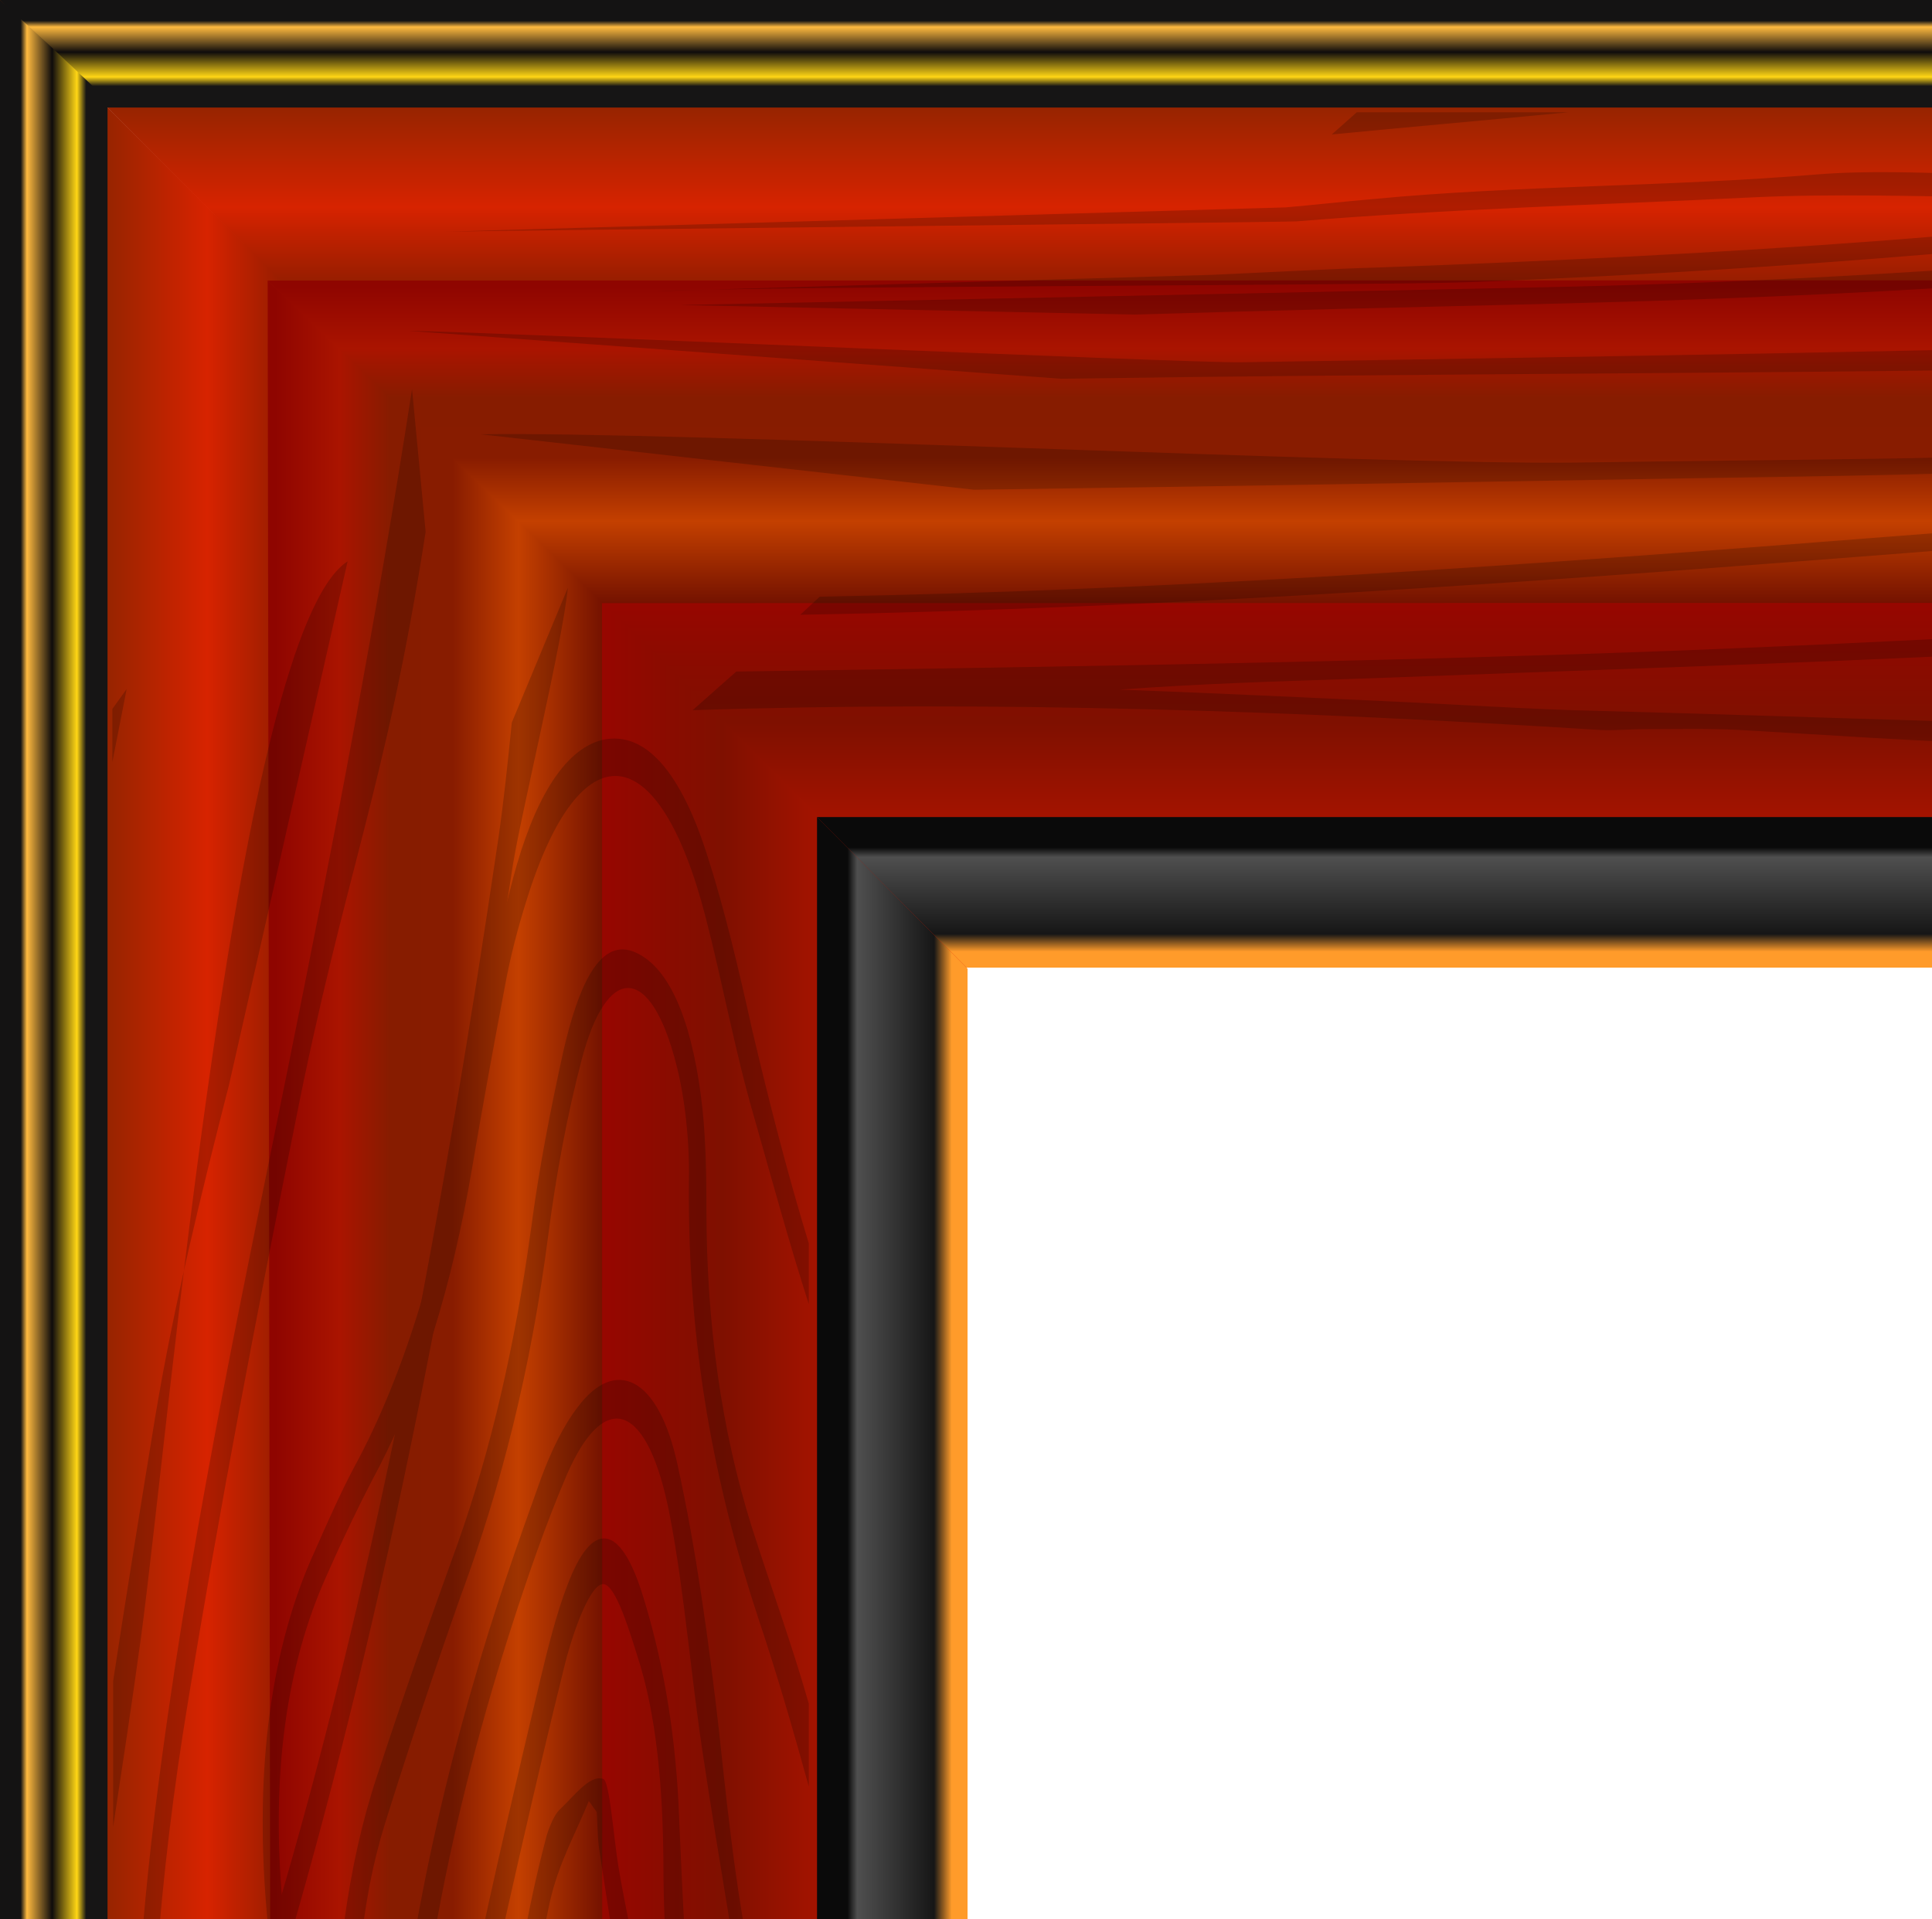 <?xml version="1.0" encoding="utf-8"?>
<!-- Generator: Adobe Illustrator 17.0.0, SVG Export Plug-In . SVG Version: 6.00 Build 0)  -->
<!DOCTYPE svg PUBLIC "-//W3C//DTD SVG 1.1//EN" "http://www.w3.org/Graphics/SVG/1.1/DTD/svg11.dtd">
<svg version="1.1" id="Capa_1" xmlns="http://www.w3.org/2000/svg" xmlns:xlink="http://www.w3.org/1999/xlink" x="0px" y="0px"
	 width="179.716px" height="178.517px" viewBox="0 0 179.716 178.517" enable-background="new 0 0 179.716 178.517"
	 xml:space="preserve">
<g>
	
		<linearGradient id="SVGID_1_" gradientUnits="userSpaceOnUse" x1="20" y1="212" x2="20" y2="122" gradientTransform="matrix(1 0 0 1 370 -122)">
		<stop  offset="0" style="stop-color:#DD1800"/>
		<stop  offset="0.253" style="stop-color:#7F1000"/>
		<stop  offset="0.449" style="stop-color:#A50100"/>
		<stop  offset="0.635" style="stop-color:#5A1800"/>
		<stop  offset="0.786" style="stop-color:#D72300"/>
		<stop  offset="0.978" style="stop-color:#602500"/>
	</linearGradient>
	<polygon fill="url(#SVGID_1_)" points="89.9,90 690,90 775.4,5.4 780,1.5 779.9,0 0,0 	"/>
	
		<linearGradient id="SVGID_2_" gradientUnits="userSpaceOnUse" x1="-280" y1="512" x2="-370" y2="512" gradientTransform="matrix(1 0 0 1 370 -122)">
		<stop  offset="0" style="stop-color:#DD1800"/>
		<stop  offset="0.253" style="stop-color:#7F1000"/>
		<stop  offset="0.449" style="stop-color:#A50100"/>
		<stop  offset="0.635" style="stop-color:#5A1800"/>
		<stop  offset="0.786" style="stop-color:#D72300"/>
		<stop  offset="0.978" style="stop-color:#602500"/>
	</linearGradient>
	<polygon fill="url(#SVGID_2_)" points="90,689.8 89.9,89.6 5.2,5.2 0.9,0 0,0 0,780 	"/>
</g>
<g>
	
		<linearGradient id="SVGID_3_" gradientUnits="userSpaceOnUse" x1="20" y1="132" x2="20" y2="122" gradientTransform="matrix(1 0 0 1 370 -122)">
		<stop  offset="0.198" style="stop-color:#161515"/>
		<stop  offset="0.284" style="stop-color:#FFD615"/>
		<stop  offset="0.515" style="stop-color:#0F0C0C"/>
		<stop  offset="0.749" style="stop-color:#FFBA3F"/>
		<stop  offset="0.807" style="stop-color:#141313"/>
	</linearGradient>
	<polygon fill="url(#SVGID_3_)" points="10,10 770.7,10 775.6,4.8 780,0 780,0 0,0 	"/>
	
		<linearGradient id="SVGID_4_" gradientUnits="userSpaceOnUse" x1="-730" y1="634" x2="-740" y2="634" gradientTransform="matrix(1 0 0 1 740 -244)">
		<stop  offset="0.198" style="stop-color:#161515"/>
		<stop  offset="0.284" style="stop-color:#FFD615"/>
		<stop  offset="0.515" style="stop-color:#0F0C0C"/>
		<stop  offset="0.749" style="stop-color:#FFBA3F"/>
		<stop  offset="0.807" style="stop-color:#141313"/>
	</linearGradient>
	<polygon fill="url(#SVGID_4_)" points="10,770 10,9.3 4.8,4.4 0,0 0,0 0,780 	"/>
</g>
<linearGradient id="SVGID_5_" gradientUnits="userSpaceOnUse" x1="20" y1="212" x2="20" y2="198" gradientTransform="matrix(1 0 0 1 370 -122)">
	<stop  offset="0.106" style="stop-color:#FF9B2A"/>
	<stop  offset="0.223" style="stop-color:#161616"/>
	<stop  offset="0.733" style="stop-color:#4F4F4F"/>
	<stop  offset="0.798" style="stop-color:#0A0A0A"/>
</linearGradient>
<polygon fill="url(#SVGID_5_)" points="704,76 690,90 89.9,90 76,76 "/>
<linearGradient id="SVGID_6_" gradientUnits="userSpaceOnUse" x1="-649.979" y1="634" x2="-664" y2="634" gradientTransform="matrix(1 0 0 1 740 -244)">
	<stop  offset="0.106" style="stop-color:#FF9B2A"/>
	<stop  offset="0.223" style="stop-color:#161616"/>
	<stop  offset="0.733" style="stop-color:#4F4F4F"/>
	<stop  offset="0.798" style="stop-color:#0A0A0A"/>
</linearGradient>
<polygon fill="url(#SVGID_6_)" points="76,76 90,90.1 90,690 76,704 "/>
<linearGradient id="SVGID_7_" gradientUnits="userSpaceOnUse" x1="18.95" y1="178.1" x2="18.95" y2="148" gradientTransform="matrix(1 0 0 1 370 -122)">
	<stop  offset="0" style="stop-color:#741200"/>
	<stop  offset="0.253" style="stop-color:#C44000"/>
	<stop  offset="0.449" style="stop-color:#881C00"/>
	<stop  offset="0.635" style="stop-color:#871C00"/>
	<stop  offset="0.786" style="stop-color:#AA1400"/>
	<stop  offset="0.978" style="stop-color:#8F0500"/>
</linearGradient>
<polygon fill="url(#SVGID_7_)" points="753,26 723.1,56 55,56.1 24.9,26.1 "/>
<linearGradient id="SVGID_8_" gradientUnits="userSpaceOnUse" x1="821.901" y1="-518.065" x2="853.066" y2="-518.065" gradientTransform="matrix(-1 0 0 -1 878.001 -127.965)">
	<stop  offset="0" style="stop-color:#741200"/>
	<stop  offset="0.253" style="stop-color:#C44000"/>
	<stop  offset="0.449" style="stop-color:#881C00"/>
	<stop  offset="0.635" style="stop-color:#871C00"/>
	<stop  offset="0.786" style="stop-color:#AA1400"/>
	<stop  offset="0.978" style="stop-color:#8F0500"/>
</linearGradient>
<polygon fill="url(#SVGID_8_)" points="24.9,26.1 56,56 56.1,724.2 26,754.1 "/>
<g>
	<g opacity="0.19">
		<path d="M560.01,14.496c21.712,3.06,41.954,8.032,62.456,12.775c18.858,4.36,37.889,8.568,57.352,12.01l43.429,2.098
			c-21.885-3.902-84.086-8.6-105.452-13.42c-15.917-3.672-32.006-7.191-48.356-10.251c-29.411-5.585-58.044-5.125-86.071,3.137
			c-12.024,3.519-25.346,5.737-37.716,8.95c-8.477,2.142-17.041,4.437-24.654,7.344c-25.346,9.715-53.892,14.535-84.428,16.065
			c-24.221,1.224-48.615,2.065-72.836,3.29c-25.865,1.3-51.729,2.984-77.594,4.284c-20.069,0.994-40.224,1.606-60.293,2.371
			c-7.266,0.229-14.446,0.459-21.712,0.994c8.218,0.306,16.436,0.689,24.654,1.071c6.747,0.306,13.408,0.765,20.155,0.918
			c21.107,0.535,42.214,1.53,63.234,1.377c27.249-0.153,54.497-1.454,81.832-2.065c38.321-0.841,77.96-2.214,113.34,5.513
			c1.557,0.382,3.842,2.502,5.399,2.808l-9.448-1.08c-0.346-0.076-5.777-4.756-5.624,0.864c-38.84-8.492-77.284-7.799-119.066-6.192
			c-30.622,1.224-61.331,2.677-92.126,1.836c-8.304-0.229-16.522-0.841-24.74-1.3c-2.855-0.153-5.796-0.076-8.737-0.076
			c-1.384,0-2.768,0.153-4.239,0.076c-28.027-1.76-56.141-2.754-84.341-1.836l4.066-3.595c25.951-0.382,51.902-0.765,77.853-1.606
			c26.557-0.841,53.113-2.525,79.67-3.749c36.072-1.76,72.144-3.519,108.216-5.278c30.622-1.454,59.168-6.12,84.428-15.912
			c10.64-4.131,22.664-6.962,35.034-9.562c11.072-2.295,22.058-4.743,32.525-7.727C509.924,11.742,534.405,10.901,560.01,14.496z"/>
		<path d="M126.468,10.442h19.5c-0.259,0-0.604,0.077-0.863,0.077c-7.075,0.688-14.15,1.3-21.226,1.989l2.33-2.065
			C126.296,10.442,126.382,10.442,126.468,10.442z"/>
		<path d="M294.462,10.442h10.354c-26.058,4.131-52.029,8.338-78.345,11.934c-27.007,3.748-54.79,5.202-82.659,5.89
			c-12.77,0.306-25.54,0.612-38.31,0.995l-42.22-0.889c11.735-0.23,67.76-1.406,79.408-1.635
			c42.883-0.842,84.644-5.049,125.542-11.781C276.946,13.349,285.661,11.895,294.462,10.442z"/>
		<path d="M342.867,10.442h7.852c-14.668,3.519-29.509,6.808-44.436,9.945c-17.602,3.748-35.031,7.727-53.668,9.945
			c-20.104,2.371-40.381,3.672-60.916,3.978c-30.976,0.459-62.038,0.459-93.013,0.918L38.01,30.775c5.091,0,72.324,3,77.414,2.923
			c32.701-0.535,65.403-0.995,98.018-1.989c26.316-0.765,51.684-4.361,76.188-9.563C307.404,18.321,325.265,14.496,342.867,10.442z"
			/>
		<path d="M377.673,13.576h5.695c-9.491,2.677-19.069,5.278-28.732,7.803c-30.803,7.88-63.332,12.852-97.327,15.376
			c-13.805,1.071-27.352,3.06-40.985,4.819c-19.327,2.448-39.086,2.601-58.759,2.907c-22.347,0.382-44.608,0.765-66.956,1.071
			l-45.895-5.157c17.947-0.306,83.774,2.862,101.807,2.632c9.923-0.153,19.845-0.23,29.768-0.383
			c16.221-0.229,32.011-1.912,47.801-3.749c20.277-2.371,40.726-4.055,61.002-6.426C317.62,28.57,348.251,21.914,377.673,13.576z"/>
		<path d="M453.959,21.814l9.899-4.436c-11.734,3.29-22.369-0.281-34.362,2.703c-21.743,5.508-43.746,10.71-65.834,15.835
			c-25.108,5.89-51.597,8.262-78.69,9.18c-36.066,1.224-71.96,3.519-107.681,6.349c-34.168,2.678-68.336,5.125-102.85,5.738
			l1.812-1.683c33.392-0.612,66.438-2.984,99.485-5.585c35.635-2.754,71.356-5.355,107.336-6.273
			c35.635-0.918,69.113-5.738,100.951-14.382c20.277-5.508,41.33-10.175,61.951-15.377C450.117,12.66,449.903,22.962,453.959,21.814
			z"/>
		<path d="M168.947,16.229c-13.719,1.147-27.697,0.995-41.33,2.295c-2.675,0.23-5.35,0.535-8.024,0.765l-78.467,2.275
			c0.949-0.077,78.553-0.898,79.502-0.974c13.892-1.147,28.042-1.53,42.106-2.218c15.531-0.765,30.66,1.126,45.5-1.322
			l-10.791-1.295C188.125,17.054,178.525,15.464,168.947,16.229z M220.976,17.377c-30.285,4.513-61.347,6.35-92.582,7.497
			c-5.177,0.153-10.44,0.459-15.617,0.688L60.893,27.09c8.628-0.459,67.07-0.534,75.698-0.84
			c41.243-1.607,81.365-5.585,120.451-12.928c0.086,0,0.086,0,0.086,0h-11.217C237.629,14.699,229.346,16.076,220.976,17.377z"/>
	</g>
</g>
<g opacity="0.19">
	<path d="M14.394,168.659c2.955-24.007,7.756-46.388,12.336-69.055c4.21-20.851,8.273-41.892,11.597-63.412l1.266,13.278
		c-3.767,24.198-7.545,31.675-12.198,55.299c-3.546,17.599-6.944,35.388-9.898,53.465c-5.392,32.519-4.949,64.177,3.029,95.166
		c3.398,13.295,5.54,28.024,8.643,41.701c2.068,9.373,4.284,18.842,7.091,27.259c9.381,28.024,14.035,59.587,15.512,93.349
		c1.182,26.78,1.994,53.752,3.176,80.533c1.256,28.598,2.881,57.195,4.137,85.793c0.96,22.19,1.551,44.475,2.29,66.664
		c0.222,8.034,0.443,15.973,0.96,24.007c0.295-9.086,0.665-18.172,1.034-27.259c0.295-7.46,0.739-14.825,0.886-22.285
		c0.517-23.337,1.477-46.675,1.33-69.916c-0.148-30.128-1.403-60.256-1.994-90.48c-0.813-42.371,3.176-83.019,10.637-122.138
		c0.369-1.722,0.665-3.443,0.96-5.165v9.278c-0.074,0.383-0.148,0.765-0.222,1.243c-8.199,42.944-11.08,87.61-9.529,133.807
		c1.182,33.858,2.585,67.812,1.773,101.861c-0.222,9.182-0.813,18.268-1.256,27.354c-0.148,3.156-0.074,6.408-0.074,9.66
		c0,1.53,0.148,3.061,0.074,4.687c-1.699,30.989-2.659,62.073-1.773,93.253l-3.472-4.495c-0.369-28.693-0.739-57.387-1.551-86.08
		c-0.813-29.363-2.438-58.726-3.62-88.089c-1.699-39.884-3.398-79.768-5.097-119.651c-1.403-33.858-5.909-65.421-15.365-93.349
		c-3.989-11.764-6.722-25.059-9.234-38.736c-2.216-12.242-4.58-24.389-7.461-35.962C11.735,224.037,10.922,196.97,14.394,168.659z"
		/>
	<path d="M11.782,64.087c-0.443,2.264-0.886,4.528-1.33,6.792v-4.94L11.782,64.087z"/>
	<path d="M13.111,152.329c-0.813,5.93-1.699,11.764-2.585,17.599v-13.582c1.256-8.225,2.585-16.451,3.915-24.581
		c1.773-10.617,4.284-20.755,6.87-30.893l11.025-48.66C22.094,58.781,15.697,133.2,13.111,152.329z"/>
	<path d="M20.055,244.531c3.472,27.737,7.091,55.378,10.711,83.115c1.182,9.469,3.693,17.216,7.535,22.668
		c4.358,6.313,6.648,14.921,7.239,26.015c0.443,8.225,1.847,15.781,4.063,22.668c2.068,6.408,3.62,13.295,4.137,21.233
		c0.369,6.121,2.585,8.991,5.466,8.13c2.29-0.67,4.21-3.061,5.245-7.365c1.034-4.4,1.921-9.086,2.364-13.773
		c2.068-22.859,4.875-45.24,8.421-66.951v-10.425c-4.284,24.581-7.535,49.926-9.972,75.846c-0.369,4.208-0.886,8.704-1.921,12.338
		c-0.886,2.965-2.512,5.452-4.063,6.695c-2.29,1.817-3.915-0.765-4.137-6.026c-0.295-7.173-1.625-13.39-3.472-19.033
		c-2.733-8.225-4.284-17.407-4.949-27.354c-0.665-9.756-2.733-17.599-6.574-23.146c-4.654-6.695-7.239-16.068-8.643-27.45
		c-3.25-26.015-6.722-51.935-9.898-77.855c-0.665-5.26-0.665-10.904-1.034-16.26c0.222-16.929,2.216-32.806,6.353-47.153
		c9.086-31.276,15.512-65.038,20.757-99.853c0.813-5.069,4.621-20.659,5.138-25.92l-5.212,12.53l0,0
		c-0.369,3.634-0.739,7.269-1.256,10.808c-5.023,34.145-11.154,67.238-20.018,97.749c-4.654,15.973-7.017,33.38-7.239,52.222
		C19.39,233.34,19.39,239.175,20.055,244.531z"/>
	<path d="M24.783,177.5c0.591,6.484,1.108,13.173,2.142,19.348c3.324,20.686,5.097,41.887,4.801,64.116
		c-0.148,14.923,1.625,28.816,5.614,40.96c4.137,12.453,9.603,16.158,15.955,10.6c1.33-1.132,2.585-2.47,3.767-4.117
		c7.387-10.703,12.779-25.626,16.768-43.327c0.443-1.955,0.886-3.911,1.403-5.763v-6.69c-1.034,3.705-1.994,7.41-2.881,11.321
		c-4.21,17.702-9.529,32.83-17.285,42.813c-7.091,9.057-13.296,4.94-17.581-11.012c-3.693-13.791-4.432-28.919-4.21-50.84
		c0.517-13.688-2.438-31.698-5.023-50.12c-0.813-5.969-1.477-11.938-1.994-18.01c-1.034-11.732,0.369-21.921,4.137-30.257
		c1.551-3.499,3.176-6.895,4.875-10.086c3.915-7.616,6.796-16.878,8.643-27.787c0.96-5.66,1.994-11.321,3.029-16.775
		c0.517-2.882,1.256-5.66,2.068-8.233c4.949-15.849,12.262-15.232,16.62,1.647c1.551,5.969,2.733,12.453,4.432,18.319
		c1.699,5.969,3.324,11.938,5.171,17.701v-5.66c-1.921-6.278-3.62-12.864-5.245-19.76c-1.256-5.66-2.585-11.321-4.21-16.364
		c-2.364-7.41-5.614-11.629-9.751-10.703c-3.693,0.926-6.427,5.866-8.273,12.762c-1.773,6.69-3.324,13.894-4.506,21.201
		c-2.142,13.482-5.466,24.803-10.342,33.756c-1.256,2.367-2.438,5.043-3.62,7.719C25.226,153.109,23.675,164.43,24.783,177.5z"/>
	<path d="M33.647,228.032c1.33,16.467,3.25,32.521,7.387,46.724c1.847,6.381,4.063,12.041,7.535,13.997
		c5.023,2.779,8.864-2.47,12.188-10.189c3.176-7.41,4.949-16.672,6.5-26.243c1.256-7.719,2.807-15.129,5.54-20.789
		c0.886-1.852,1.699-3.705,2.438-5.763v-7.616c-1.182,3.808-2.364,7.41-3.693,10.909c-2.585,6.69-4.432,14.202-5.909,22.436
		c-1.108,6.175-2.216,12.453-3.841,17.804c-1.551,5.043-3.62,9.674-5.909,13.07c-4.21,6.278-8.643,4.734-11.671-4.528
		c-2.364-7.204-4.432-15.231-5.836-23.568c-3.25-19.348-4.358-39.931-5.318-56.192c-0.295-12.967,0.517-21.201,2.733-28.405
		c2.29-7.307,4.654-14.408,7.091-21.304c3.693-9.983,6.5-20.892,8.125-33.55c0.739-5.66,1.773-11.218,3.102-16.261
		c2.364-9.057,6.427-8.851,8.79,0.412c0.813,3.087,1.256,7.204,1.182,10.806c-0.148,15.54,2.438,28.508,6.427,40.652
		c1.699,5.043,3.25,10.394,4.728,15.746v-7.719c-1.625-5.66-3.546-10.909-5.318-16.467c-2.807-8.954-4.21-18.834-4.21-29.743
		c0-3.499-0.074-7.101-0.517-10.394c-0.96-7.204-3.029-12.144-6.353-13.379c-3.176-1.132-5.097,3.499-6.427,9.262
		c-1.182,5.352-2.29,11.012-3.029,16.672c-1.477,10.703-3.693,20.377-6.796,29.125c-2.585,7.101-5.097,14.305-7.535,21.715
		c-2.733,8.233-3.915,17.804-4.063,28.199C31.948,204.979,32.76,216.505,33.647,228.032z"/>
	<path d="M40.369,244.293c1.847,5.763,3.62,11.527,5.54,17.187c0.96,2.882,1.994,5.66,3.176,8.13
		c2.438,5.043,5.245,5.249,7.682-0.103c1.551-3.396,2.881-7.616,3.841-11.938c1.403-6.278,2.438-13.07,3.62-19.657
		c1.625-9.16,3.546-17.599,7.091-23.568c2.364-3.911,2.585-9.777,1.773-15.643c-0.517-4.014-1.33-8.027-2.216-11.629
		c-2.068-8.13-3.029-16.981-3.989-26.038c-0.96-8.439-2.142-16.981-3.841-24.7c-1.773-8.336-5.836-10.189-9.381-5.352
		c-1.256,1.647-2.364,3.911-3.324,6.484c-2.216,6.175-4.432,12.453-6.353,19.245c-4.801,16.569-7.978,34.477-8.125,51.664
		C35.937,223.401,37.266,234.516,40.369,244.293z M47.238,152.389c1.699-5.352,3.546-10.703,5.54-15.334
		c3.546-8.027,7.535-6.484,9.529,3.911c1.403,7.307,1.994,15.334,3.176,22.847c1.33,8.851,2.881,17.496,4.21,26.346
		c0.739,4.528,1.625,8.954,1.921,13.688c0.148,2.47-0.591,6.175-1.477,7.719c-3.472,6.072-5.54,14.099-7.165,23.053
		c-1.256,6.895-2.29,13.997-3.693,20.48c-1.034,4.528-2.512,8.542-3.989,12.144c-1.33,3.293-3.398,3.499-4.654,0.206
		c-6.279-16.467-13.296-32.213-13.149-57.221C37.857,188.924,41.698,169.885,47.238,152.389z"/>
	<path d="M42.659,215.373c2.29,14.305,5.466,27.479,9.455,39.725c0.665,2.058,1.699,3.602,2.585,5.352
		c0.517-2.264,1.33-4.425,1.551-6.895c1.182-10.497,2.733-20.583,5.909-28.919c0.739-1.955,1.403-4.117,2.068-6.175
		c1.921-5.866,2.438-12.453,1.699-19.348c-0.443-3.602-1.33-6.998-1.625-10.6c-0.591-6.792-0.886-13.791-1.182-20.686
		c-0.369-7.307-1.551-13.791-3.398-19.657c-2.068-6.484-4.654-6.792-6.944-0.72c-1.034,2.676-1.847,5.969-2.585,9.057
		c-2.142,9.057-4.284,18.113-6.205,27.376c-1.182,5.763-1.921,12.041-2.807,17.29C41.698,206.934,41.994,211.257,42.659,215.373z
		 M44.579,189.336c2.585-11.629,5.171-23.259,7.978-34.58c0.813-3.19,2.364-7.41,3.546-7.41c1.182,0,2.512,4.528,3.472,7.616
		c1.699,5.763,2.142,12.659,2.142,19.554c0.074,7.41,0.739,14.305,2.068,21.098c1.699,8.439,0.96,16.569-1.773,23.671
		c-3.546,9.16-6.057,19.451-7.017,31.595c-0.148,1.235-0.369,2.47-0.739,4.837c-4.58-14.82-8.495-29.125-10.637-45.592
		C42.659,202.921,43.102,195.819,44.579,189.336z"/>
	<path d="M53.074,219.181c1.551,2.779,3.324,4.528,5.318,2.47s2.585-6.175,2.659-10.806c0-1.544,0-3.087,0-4.528h0.074
		c-0.074-1.955,0-4.014-0.148-5.866c-0.591-5.866-1.182-11.732-1.847-17.496c-0.369-3.293-1.108-6.278-1.625-9.468
		c-0.443-2.779-0.813-7.925-1.403-8.027c-1.256-0.412-2.733,1.647-4.063,2.882c-0.443,0.412-0.886,1.441-1.182,2.367
		C46.204,188.307,45.613,205.699,53.074,219.181z M51.153,176.883c0.813-3.602,2.364-6.278,3.62-9.365
		c0.222,0.309,0.517,0.72,0.739,1.029c0.074,1.338,0.074,2.676,0.295,3.911c0.665,4.322,1.33,8.645,1.994,12.967
		c0.369,2.264,0.739,4.528,0.886,6.895c0.295,6.484,0.739,12.967,0.665,19.348c-0.074,6.792-2.438,9.262-4.801,5.249
		c-3.546-6.072-6.279-13.688-5.392-24.906C49.528,186.866,50.119,181.514,51.153,176.883z"/>
</g>
</svg>
